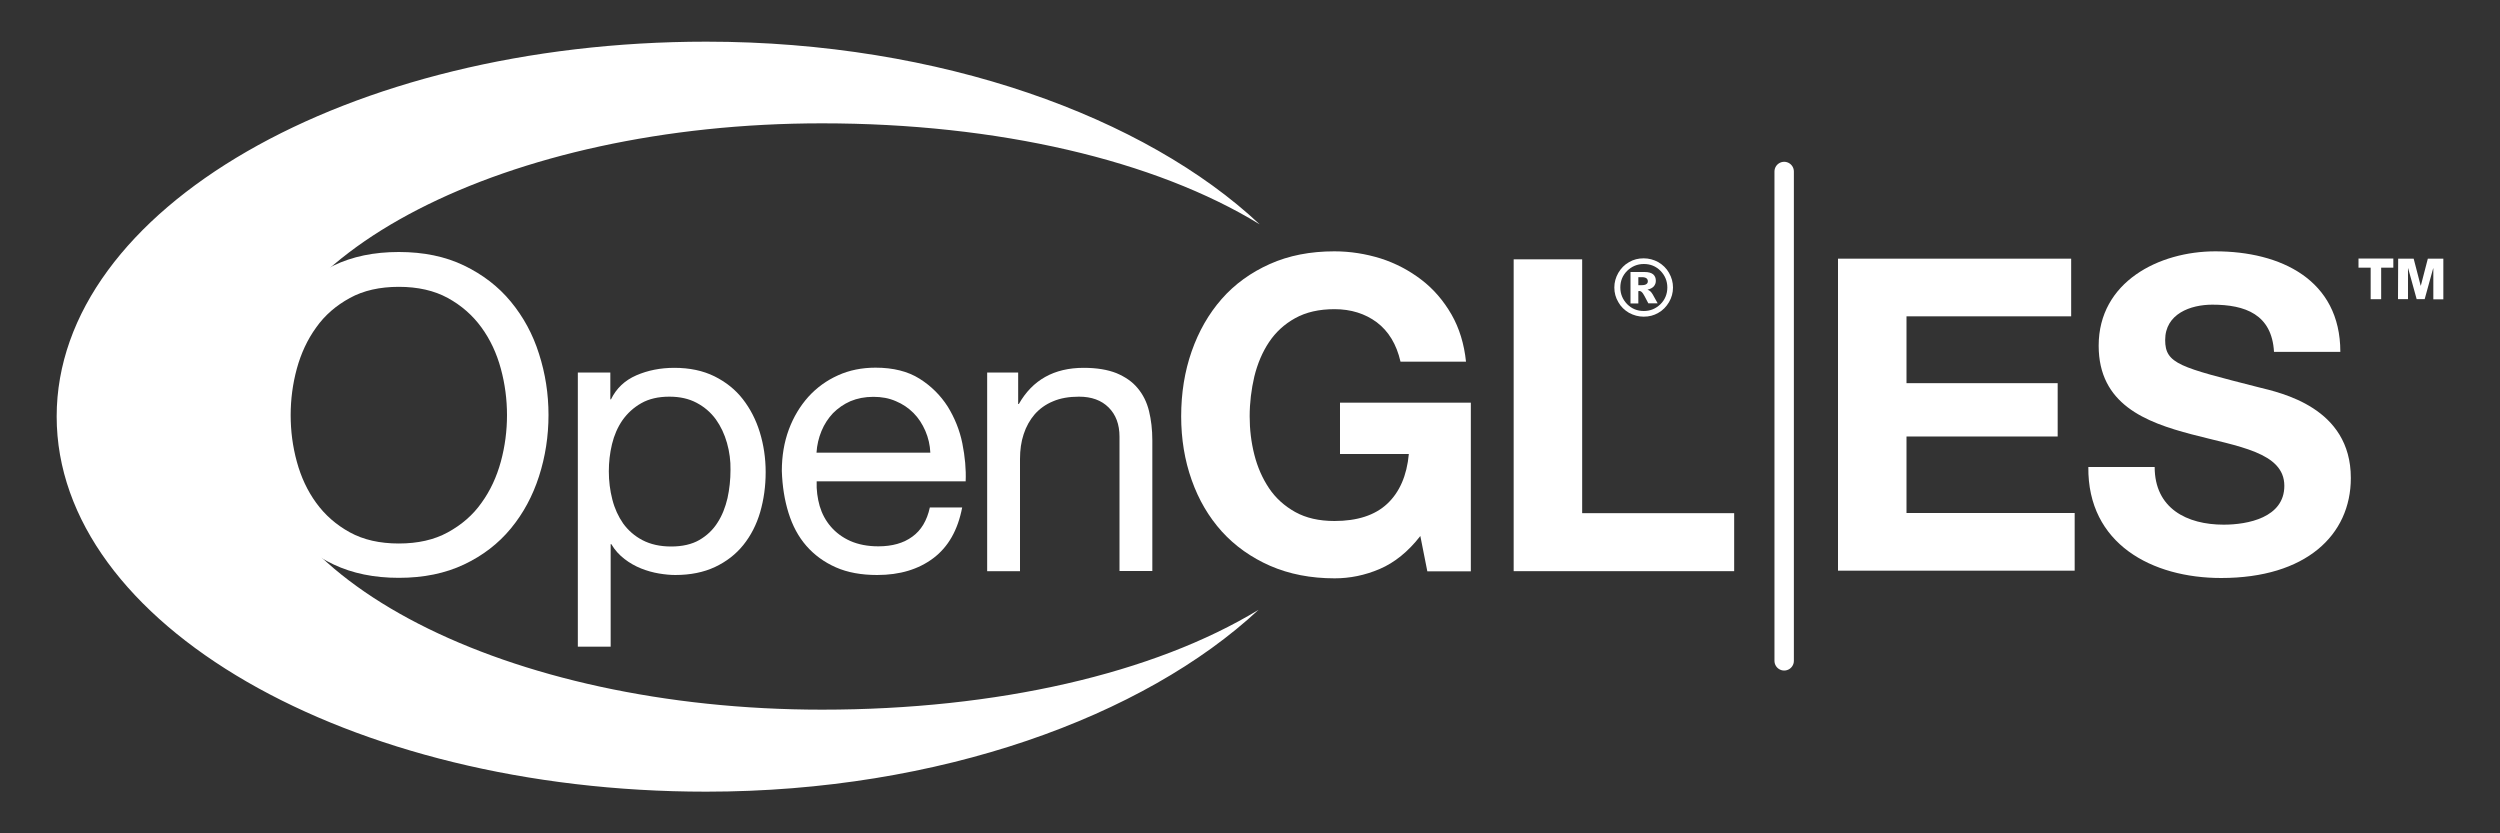 <?xml version="1.0" encoding="utf-8"?>
<!-- Generator: Adobe Illustrator 22.0.1, SVG Export Plug-In . SVG Version: 6.00 Build 0)  -->
<svg version="1.1" baseProfile="tiny" id="OpenGL_ES"
	 xmlns="http://www.w3.org/2000/svg" xmlns:xlink="http://www.w3.org/1999/xlink" x="0px" y="0px" width="1500px" height="500px"
	 viewBox="0 0 1500 500" xml:space="preserve">
<rect x="0" y="0" width="1500" height="500" fill="#333333" stroke="none"/>
<g>
	<g>
		<g>
			<path fill="#FFFFFF" d="M155.2,212.3c3.8-11.8,9.4-22.2,16.9-31.3s16.9-16.3,28.1-21.7c11.2-5.4,24.2-8.1,39.1-8.1
				s27.9,2.7,39.1,8.1c11.2,5.4,20.6,12.6,28.1,21.7c7.5,9.1,13.2,19.5,16.9,31.3c3.8,11.8,5.7,24,5.7,36.7c0,12.7-1.9,25-5.7,36.8
				c-3.8,11.8-9.4,22.2-16.9,31.3c-7.5,9.1-16.9,16.3-28.1,21.6c-11.2,5.3-24.2,8-39.1,8c-14.9,0-27.9-2.7-39.1-8
				c-11.2-5.3-20.6-12.5-28.1-21.6s-13.2-19.5-16.9-31.3c-3.8-11.8-5.6-24-5.6-36.8C149.6,236.3,151.4,224.1,155.2,212.3z
				 M178.1,277c2.5,9.2,6.3,17.4,11.6,24.7c5.3,7.3,12,13.2,20.2,17.7s18,6.7,29.4,6.7s21.2-2.2,29.4-6.7s15-10.3,20.2-17.7
				c5.3-7.3,9.1-15.6,11.6-24.7c2.5-9.2,3.7-18.5,3.7-27.9s-1.2-18.7-3.7-27.9s-6.3-17.4-11.6-24.7c-5.3-7.3-12-13.2-20.2-17.7
				s-18.1-6.7-29.4-6.7c-11.4,0-21.2,2.2-29.4,6.7s-15,10.3-20.2,17.7c-5.3,7.3-9.1,15.6-11.6,24.7c-2.5,9.2-3.7,18.5-3.7,27.9
				C174.4,258.6,175.6,267.9,178.1,277z"/>
			<path fill="#FFFFFF" d="M366.2,223.5v16.1h0.4c3.2-6.6,8.3-11.4,15.2-14.4c6.9-3,14.5-4.5,22.8-4.5c9.2,0,17.2,1.7,24.1,5.1
				c6.8,3.4,12.5,7.9,17,13.7s7.9,12.4,10.2,19.9c2.3,7.5,3.5,15.5,3.5,23.9s-1.1,16.4-3.3,24c-2.2,7.5-5.6,14.1-10.1,19.7
				s-10.2,10-17,13.2s-14.8,4.8-23.8,4.8c-2.9,0-6.2-0.3-9.8-0.9c-3.6-0.6-7.2-1.6-10.7-3s-6.9-3.3-10-5.7c-3.1-2.4-5.8-5.3-7.9-8.9
				h-0.4V388h-19.7V223.5H366.2z M436.2,265.8c-1.5-5.3-3.7-10-6.7-14.2c-3-4.1-6.8-7.4-11.5-9.9s-10.1-3.7-16.4-3.7
				c-6.6,0-12.2,1.3-16.8,3.9c-4.6,2.6-8.3,6-11.3,10.2c-2.9,4.2-5,9-6.3,14.4c-1.3,5.4-1.9,10.8-1.9,16.3c0,5.8,0.7,11.5,2.1,16.9
				c1.4,5.5,3.6,10.2,6.5,14.4c3,4.1,6.8,7.5,11.6,10c4.8,2.5,10.5,3.8,17.2,3.8s12.4-1.3,16.9-3.9s8.2-6.1,10.9-10.4
				c2.8-4.3,4.7-9.2,6-14.7c1.2-5.5,1.8-11.2,1.8-17C438.4,276.5,437.7,271.1,436.2,265.8z"/>
			<path fill="#FFFFFF" d="M560,334.9c-8.9,6.7-20.1,10.1-33.7,10.1c-9.5,0-17.8-1.5-24.8-4.6s-12.9-7.4-17.7-12.9
				c-4.8-5.5-8.3-12.1-10.7-19.8c-2.4-7.7-3.7-16-4-25.1c0-9.1,1.4-17.3,4.2-24.9c2.8-7.5,6.7-14,11.7-19.6
				c5-5.5,10.9-9.8,17.8-12.9c6.8-3.1,14.4-4.6,22.5-4.6c10.6,0,19.4,2.2,26.4,6.6c7,4.4,12.6,10,16.9,16.7
				c4.2,6.8,7.2,14.2,8.8,22.1c1.6,8,2.3,15.6,2,22.8H490c-0.2,5.2,0.5,10.2,1.8,14.8c1.4,4.7,3.6,8.8,6.7,12.4s7,6.5,11.7,8.6
				c4.8,2.1,10.4,3.2,16.8,3.2c8.3,0,15.1-1.9,20.4-5.8c5.3-3.8,8.8-9.7,10.5-17.5h19.4C574.7,318.1,568.9,328.2,560,334.9z
				 M555.2,258.5c-1.8-4.1-4.1-7.7-7.1-10.7s-6.5-5.4-10.6-7.1c-4.1-1.8-8.5-2.6-13.5-2.6c-5.1,0-9.6,0.9-13.7,2.6
				c-4.1,1.8-7.5,4.2-10.5,7.2c-2.9,3.1-5.2,6.6-6.9,10.7c-1.7,4.1-2.7,8.4-3,13h68.3C558,267,557,262.7,555.2,258.5z"/>
			<path fill="#FFFFFF" d="M610.9,223.5v18.9h0.4c8.2-14.4,21.1-21.7,38.9-21.7c7.9,0,14.4,1.1,19.7,3.2c5.2,2.2,9.5,5.1,12.7,9
				c3.2,3.8,5.5,8.4,6.8,13.7s2,11.2,2,17.6v78.4h-19.7V262c0-7.4-2.2-13.2-6.5-17.5S655,238,647.4,238c-6,0-11.2,0.9-15.6,2.8
				c-4.4,1.8-8.1,4.5-11,7.8c-2.9,3.4-5.1,7.3-6.6,11.9c-1.5,4.5-2.2,9.5-2.2,14.9v67.3h-19.7V223.5H610.9z"/>
			<path fill="#FFFFFF" d="M827.8,341.4c-8.9,3.8-17.9,5.6-27,5.6c-14.3,0-27.2-2.5-38.7-7.5c-11.4-5-21.1-11.9-29-20.6
				c-7.9-8.8-13.9-19-18.1-30.9c-4.2-11.8-6.3-24.6-6.3-38.2c0-14,2.1-27,6.3-39s10.2-22.5,18-31.4s17.5-15.9,28.9-21
				s24.3-7.6,38.7-7.6c9.6,0,18.9,1.5,27.9,4.3c9,2.9,17.1,7.2,24.4,12.8c7.3,5.6,13.2,12.5,18,20.8c4.7,8.2,7.6,17.7,8.7,28.3
				h-39.3c-2.4-10.5-7.2-18.3-14.2-23.6c-7-5.2-15.5-7.9-25.4-7.9c-9.3,0-17.1,1.8-23.6,5.4c-6.5,3.6-11.7,8.4-15.7,14.4
				s-6.9,12.9-8.8,20.6c-1.8,7.7-2.8,15.7-2.8,23.9c0,7.9,0.9,15.5,2.8,23s4.8,14.1,8.8,20.1s9.3,10.7,15.7,14.3
				c6.5,3.6,14.3,5.4,23.6,5.4c13.6,0,24.2-3.4,31.6-10.3c7.4-6.9,11.8-16.9,13-29.9H804v-30.8h78.5v101.2h-26.1l-4.2-21.2
				C844.9,331,836.7,337.6,827.8,341.4z"/>
			<polygon fill="#FFFFFF" points="949.3,155.6 949.3,307.9 1040.5,307.9 1040.5,342.7 908.2,342.7 908.2,155.6 			"/>
		</g>
		<path fill="#FFFFFF" d="M755.1,365.9c-62.8,38.2-156.9,59.9-261.9,59.9c-189.1,0-342.4-78.8-342.4-175.9S304.1,74,493.2,74
			c105.4,0,199.8,22.1,262.6,60.6C687.3,70.3,564.4,25,423.8,25C208.5,25,34,125.7,34,249.9C34,374.2,208.5,475,423.7,475
			C563.7,475,686.4,429.9,755.1,365.9z"/>
		<g>
			<polygon fill="#FFFFFF" points="1102.8,155.2 1242.7,155.2 1242.7,189.8 1143.9,189.8 1143.9,229.9 1234.6,229.9 1234.6,261.9
				1143.9,261.9 1143.9,307.8 1244.8,307.8 1244.8,342.4 1102.8,342.4 			"/>
			<path fill="#FFFFFF" d="M1292.8,280.2c0,24.9,19.4,34.6,41.4,34.6c14.4,0,36.4-4.2,36.4-23.3c0-20.2-28-23.6-55.6-30.9
				c-27.8-7.3-55.8-18.1-55.8-53.2c0-38.3,36.2-56.6,70-56.6c39.1,0,75,17,75,60.3h-39.8c-1.3-22.5-17.3-28.3-37-28.3
				c-13.1,0-28.3,5.5-28.3,21.2c0,14.4,8.9,16.3,55.8,28.3c13.6,3.4,55.6,12.1,55.6,54.5c0,34.3-27,60-77.8,60
				c-41.4,0-80.2-20.4-79.7-66.6L1292.8,280.2L1292.8,280.2L1292.8,280.2z"/>
		</g>

			<line fill="#FFFFFF" stroke="#FFFFFF" stroke-width="11.645" stroke-linecap="round" x1="1070.5" y1="102.9" x2="1070.5" y2="396.5"/>
	</g>
</g>
<g>
	<path fill="#FFFFFF" d="M1436,160.6h-7.3v18.9h-6.3v-18.9h-7.3v-5.5h20.9L1436,160.6L1436,160.6z"/>
	<path fill="#FFFFFF" d="M1438.9,155.2h9.3l4.2,16.2h0.1l4.2-16.2h9.3v24.4h-6V161h-0.1l-5.1,18.5h-4.8l-5.1-18.5h-0.1v18.5h-6
		L1438.9,155.2L1438.9,155.2z"/>
</g>
<g>
	<path fill="#FFFFFF" d="M1003.8,172.5c0,3.1-0.8,6.1-2.4,8.8s-3.7,4.9-6.4,6.4c-2.7,1.6-5.6,2.3-8.8,2.3c-3.1,0-6-0.8-8.8-2.3
		c-2.7-1.6-4.9-3.7-6.4-6.4c-1.6-2.7-2.4-5.6-2.4-8.8c0-3.1,0.8-6,2.4-8.8c1.6-2.7,3.7-4.9,6.4-6.4c2.7-1.6,5.6-2.3,8.8-2.3
		c3.1,0,6.1,0.8,8.8,2.3c2.7,1.6,4.9,3.7,6.4,6.4C1003,166.5,1003.8,169.4,1003.8,172.5z M1000.4,172.5c0-3.9-1.4-7.2-4.1-10
		c-2.8-2.8-6.1-4.1-10-4.1s-7.2,1.4-10,4.1c-2.8,2.8-4.1,6.1-4.1,10s1.4,7.2,4.1,10c2.8,2.8,6.1,4.1,10,4.1s7.2-1.4,10-4.1
		C999,179.8,1000.4,176.4,1000.4,172.5z M978.3,163.2h8.4c2.4,0,4.1,0.5,5.2,1.4c1.1,1,1.6,2.2,1.6,3.9c0,1.3-0.4,2.3-1.2,3.3
		c-0.8,0.9-2.1,1.6-3.8,2c0.7,0.3,1.2,0.6,1.6,0.9c0.5,0.4,1,1.1,1.5,1.9c0,0.1,1,1.9,3,5.4H989c-1.8-3.6-3-5.7-3.6-6.4
		s-1.2-1-1.8-1c-0.1,0-0.3,0-0.6,0.1v7.4h-4.7L978.3,163.2L978.3,163.2z M983,171.1h2c1.3,0,2.3-0.2,2.9-0.7c0.6-0.4,0.8-1,0.8-1.7
		s-0.3-1.3-0.8-1.7s-1.4-0.7-2.7-0.7H983V171.1L983,171.1z"/>
</g>
</svg>
